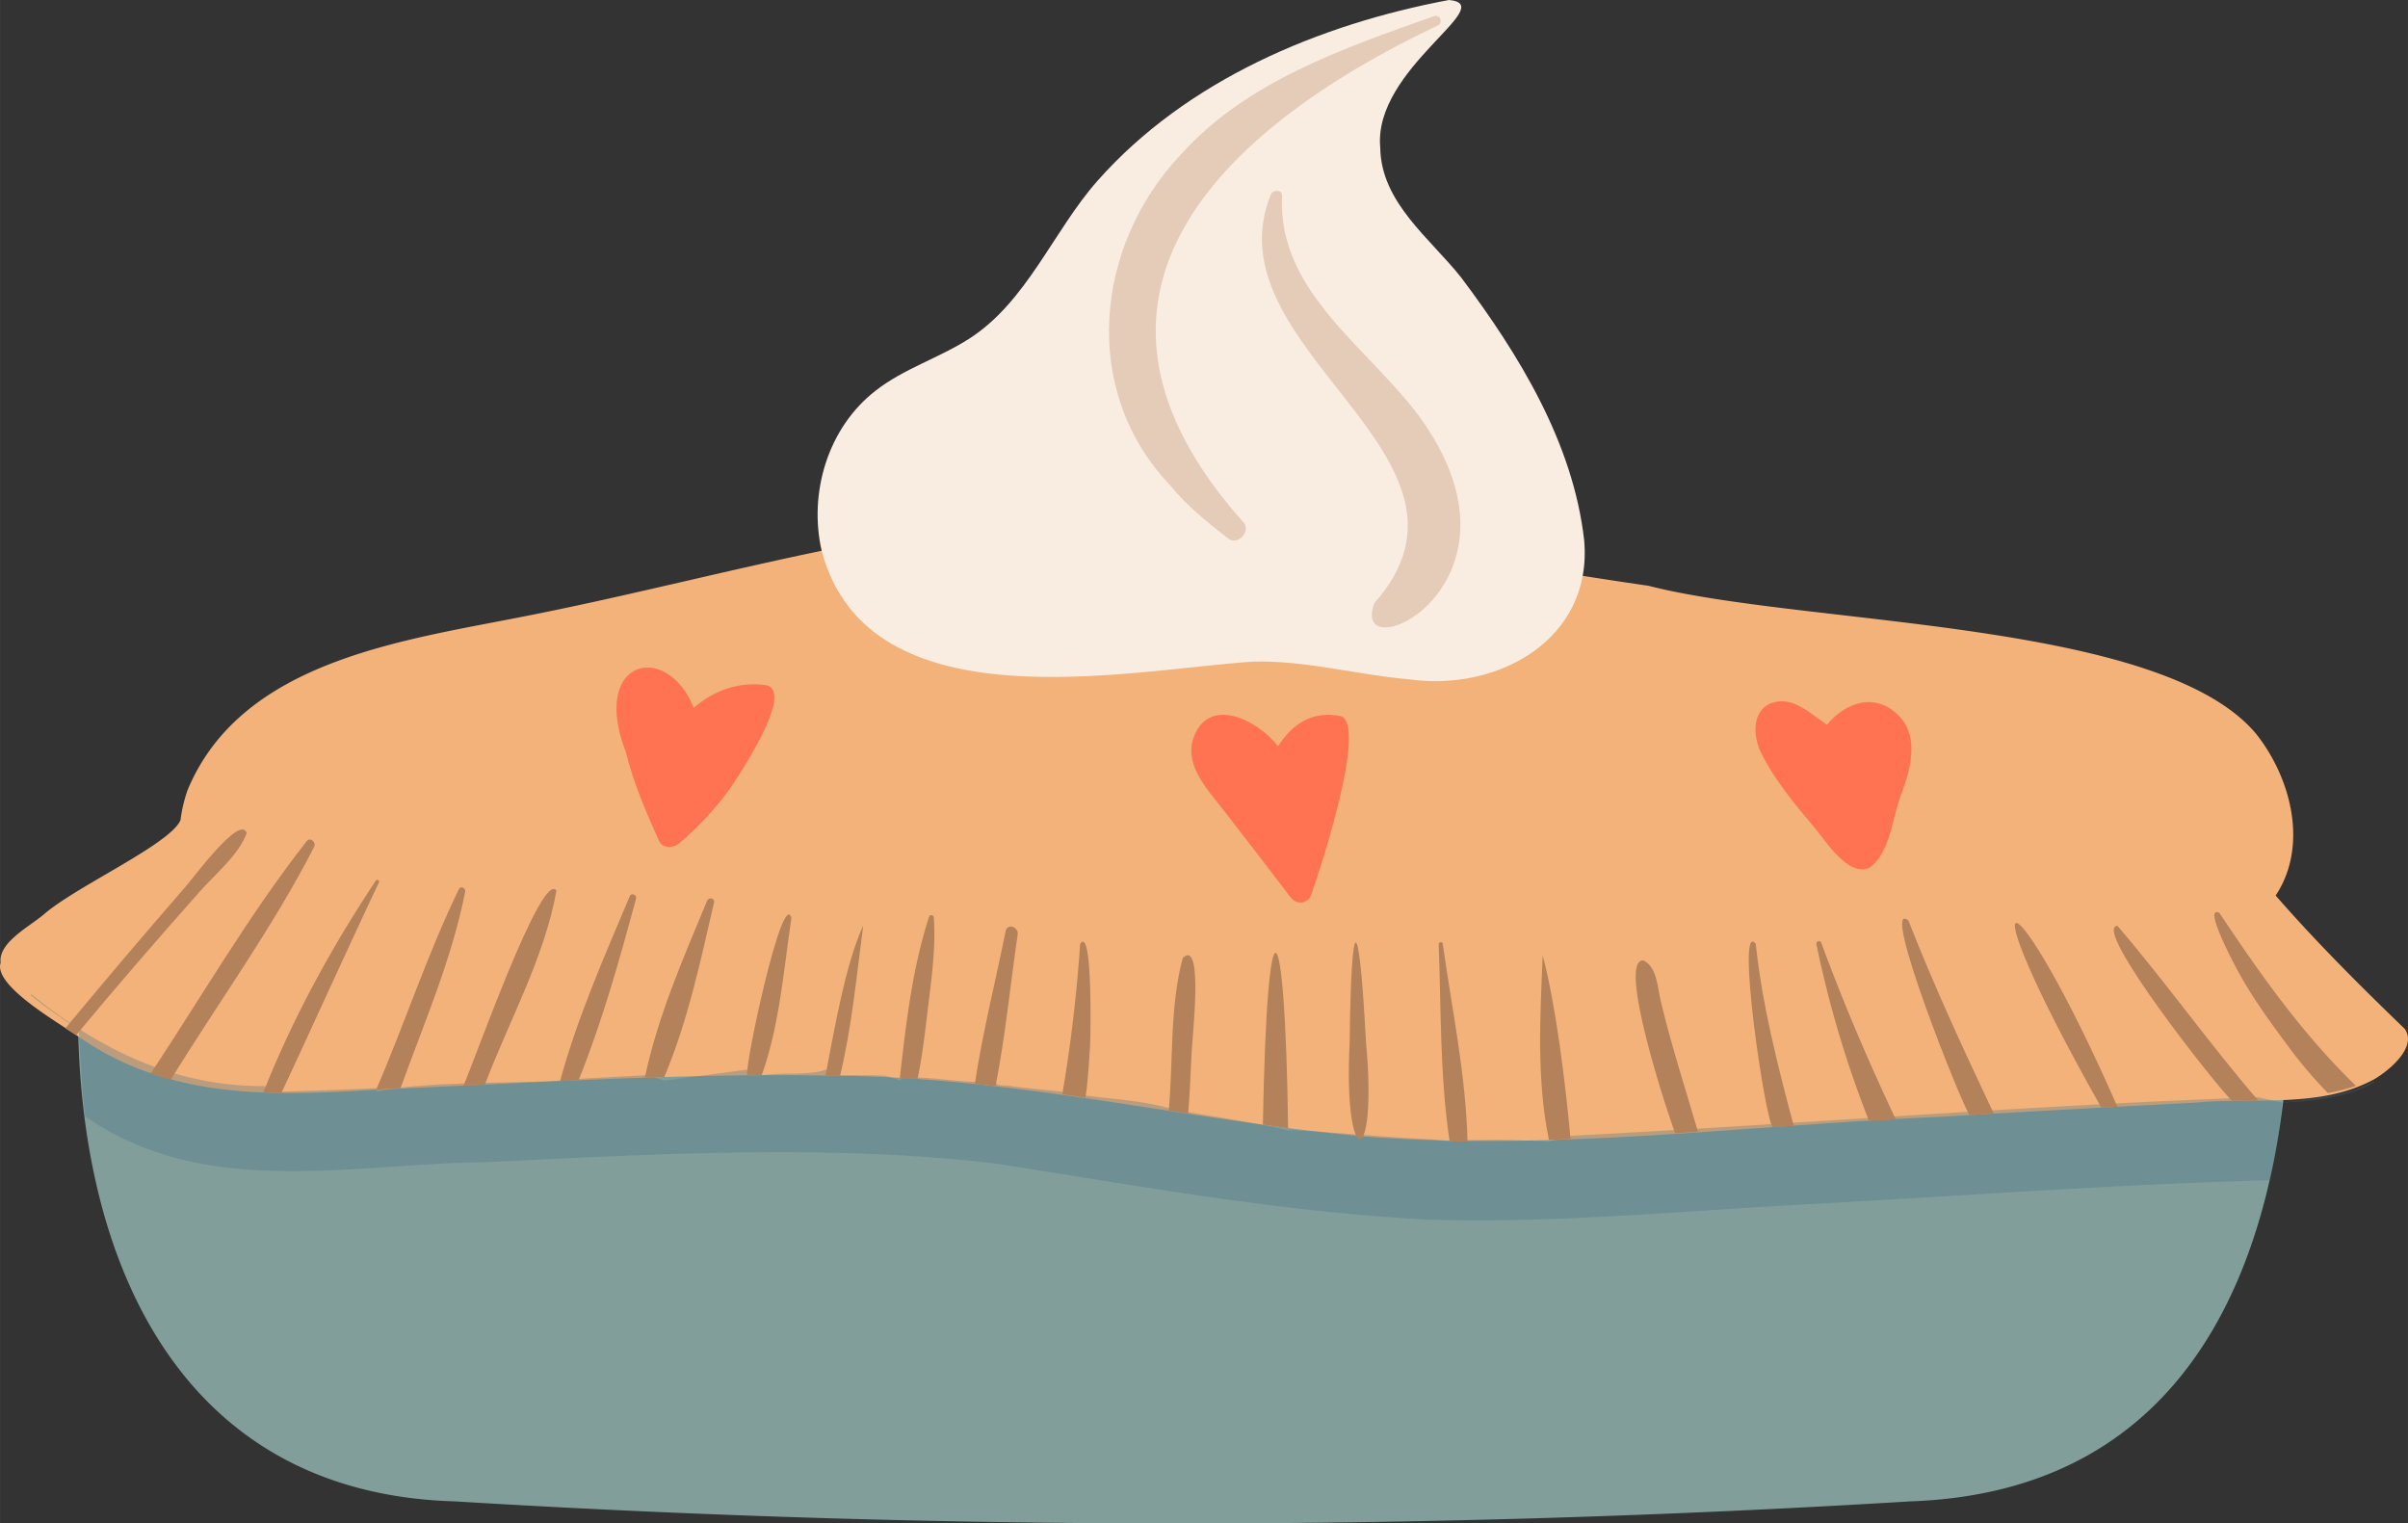 <svg xmlns="http://www.w3.org/2000/svg" width="1079.2" height="682.7" viewBox="0.02 -0 1079.181 682.7" style=""><rect x="0.02" y="-0" width="1079.181" height="682.7" fill="#333333" stroke="none"/><g><g data-name="Слой 2" style="isolation:isolate"><g data-name="406222308"><path d="M1029.2 457.8a10.4 10.4 0 0 1-3.1 1.1c-4.6 108.9-45.8 209.6-170 213.9a5375.7 5375.7 0 0 1-652.2 0C82.6 669.3 36.9 568.7 35 460.2c-12.3-3.3-6.4-23 13-16.5 11.2-9.7 37.4-9.5 52.3-12.7 16.6-2.8 32.9-2.7 49.2-8.7 2.3 2.5 6.8 2.5 6.8 2.5 8-.5 15.5-1.3 23.6-1.7 31-2.4 63.2-3.4 94.5-3 86.3.1 171.5 10 256.5 16.7C647.2 426.6 764 417 880.8 424c27.8 1.6 55.5 4.5 83.2 8.2 13.5 1.7 27.3 3.4 40.4 6.9 3.2.9 6.9 1.3 8.7 4.4l7.6-1.1c10.3-1.5 15.3 11.2 8.5 15.4z" fill="#829e9a"></path><path d="M1077.8 461.1c-20-19.3-39.6-38.8-57.9-59.8 14.7-22.1 7.1-52.5-8.8-72.5-43-51.3-202-48.3-272.3-66.3-66.3-9.6-132.3-22.4-198.9-29.6-103.6-10.6-204.9 23.8-305.4 43.4-54.4 10.8-126.3 19.9-150.4 77.7a66.5 66.5 0 0 0-3.2 13.5c-4.5 10.8-47.3 29.9-61.4 42.4-6.9 5.7-20.3 12.6-19.2 21.5-3.4 10.1 25.1 26.4 35 33.2 40.5 28.2 86.7 26.6 133.3 23.7 69.3-3 138.5-7.7 207.9-6.2 79.3.7 156.3 20 235.1 27.2 85.8 6.6 171.7-5.1 257.5-8.8 37.3-2.3 77.4-4.4 114.9-6.4 26.6-2.5 56 2.8 80.3-10.6 7-4.2 19-14.4 13.5-22.4z" fill="#f3b27a"></path><path d="M1064.3 484.9c-12.4 7.1-27.3 8.5-41.5 9.2a244.5 244.5 0 0 1-5.5 34.8c-67.9 1.8-136.4 6.9-204.1 10.6-58.1 3-116.2 8.9-174.4 7-65.9-3.6-127-14.8-192.6-25.1-76-8.9-152.7-4.1-228.9-.6-60.5.7-125.6 16.7-179.1-20.5-1.5-12.9-2.1-25.9-2.9-38.9-7.3-4.8-15.1-10.2-21.6-15.5l.4-.4c30.7 25.1 64.7 41.3 103.9 41.2h.3l7.8 2.5c.5 0 28.1-.8 42.5-1.6a9 9 0 0 1 .3 1.6c20-4.8 65.7-3.7 82.2-5 7.7-1 37.3-2.2 37.9-2.4s8.5 2.4 8.7 2.4h.3l37-4.9 6.4 2.5c.3 0 7.7-.8 11.9-.7s13.8-.2 16.7-1.8c.1-.1 6.4 2.4 6.5 2.5s12.8-.1 19.4.2c2.5.1 7.3 2.2 7.4 2.2 1.4-1.9 5.5-1.7 7.9-1.3 10.5.1 25.3 3.2 35 1.3-.6 3.2 5.4 1.7 7.6 2.6 7.4.9 22.3 2.4 22.3 2.4h-.6c16.2 3.2 32.6 3 48.5 7.4h-.2c.6.2 6.6 1.5 8.7 1.8 21.4 3.5 32.2 5.2 44.8 8.1 11 0 46.1 3.3 61.5 3.9 3.8.1 10.6 1.1 10.9 1.1 4.1-.8 14.6-.6 19.9-.7 8.4-.1 24.3.7 24.6.7l9.7-2.5h-.5c102.8-5.3 205.8-13.7 308.8-17.3h-.1l10.7 2.4c12.8-1.7 29.9-2.9 41.1-9.6z" fill="#447187" opacity=".32" style="mix-blend-mode:multiply"></path><path d="M343.7 307.1c-12.8-1.9-23.9 2.5-32.8 10.1-12-30.2-46.5-21.8-30.4 19.8 3.4 13.8 9 26.8 14.8 39.7 1.6 3.7 6.6 3.4 9.1 1.2a139.9 139.9 0 0 0 22.3-23.9c4.4-6.3 29.2-43.5 17-46.9z" fill="#ff7353"></path><path d="M601.3 321c-13.3-2.9-22.4 3.8-28.5 13.4-9.4-12.1-31.8-23.1-38.2-2.9-3.4 12.3 6.9 22.6 13.7 31.5q15.2 19.5 30.1 39.1c2.7 3.5 7.7 3.1 9.3-1.3 4.1-11.5 24.7-74.4 13.6-79.8z" fill="#ff7353"></path><path d="M851.9 321.7c-10.5-12-24.8-7.2-33.1 3.1-7.2-4.9-15.2-12.9-24.4-9.9s-8.9 14.6-5.3 22.1c6 12.3 15.5 23.7 24.3 34.1 4.8 5.8 14.9 21.8 24.2 17.9 9.6-6.5 10.3-22.2 14.3-32.6s8.3-25.2 0-34.7z" fill="#ff7353"></path><g fill="#b3815a"><path d="M110.6 373.3c-3.7 10-14.4 18.6-21.4 26.6-18.7 21.1-37.1 42.3-55.1 64l-4.8-3.1c17.5-21.1 35.3-42.1 53.3-62.8 3.4-3.6 25-33.4 28-24.7z"></path><path d="M140.8 379.5C122.2 415.8 98 449 76.5 483.9c-3-.9-5.9-1.8-8.9-2.9 23.1-34.9 44.1-71.2 69.9-104.1 1.7-1.9 4.3.6 3.3 2.6z"></path><path d="M169.8 395.5c-14.8 31.3-29 62.9-43.7 94.3l-8.1-.2c13.2-33.3 30.6-65.1 50.4-94.9a.8.8 0 0 1 1.4.8z"></path><path d="M208.5 399.6c-6.1 30.7-18.4 58.6-29 88.1l-10.9.6c12.9-29.8 22.9-60.7 37.1-89.9.8-1.6 3.1-.4 2.8 1.2z"></path><path d="M249.4 399.1c-5.4 30.2-21.3 58.4-32.1 87l-9.6.4c4.1-8.6 35.1-97.1 41.7-87.4z"></path><path d="M285.1 402.7c-7.5 27.5-15.1 54.9-25.8 81.4l-8.3.4c7.8-28.6 19.8-55.7 31.3-83 .7-1.6 3.2-.4 2.8 1.2z"></path><path d="M320 404.5c-6 26.1-11.8 53.3-22.3 78.2l-8.7.3c5.7-27.3 17.3-53.8 27.9-79.3.8-1.9 3.6-1.2 3.1.8z"></path><path d="M354.7 411.4c-3.5 23.3-5.3 48.1-13.3 70.4h-6.5c-1.3-3.8 15.9-84.2 19.8-70.4z"></path><path d="M386.9 414.7c-3 22.6-5.1 45.3-10.4 67.4l-6.5-.2c4.1-21.4 9-50.1 16.9-67.2z"></path><path d="M415.3 456.7c-1.1 9-2.2 18-4.1 26.8l-7.9-.4c2.7-24.1 5.6-49.2 13.1-72.3a1.1 1.1 0 0 1 2.1.2c1.1 15.1-1.5 30.7-3.2 45.7z"></path><path d="M456.1 418.8c-3.3 22.6-5.5 45.4-9.9 67.9l-9.3-1c3.5-23.1 9.2-45.6 13.8-68.4.7-3.7 5.9-2 5.4 1.5z"></path><path d="M488.5 469.6c-.5 7.1-.9 14.8-2 22.3l-10.4-1.5a665.9 665.9 0 0 0 8-67.4c5.7-8.8 4.7 43 4.4 46.6z"></path><path d="M534 473c-.5 8.7-.7 17.4-1.5 26l-8.7-1.3c2.1-22.5.4-46.6 6.3-68.4 9.8-9.5 3.8 39.1 3.9 43.7z"></path><path d="M577.3 505.6L566 504c1.9-107.3 10-98.5 11.3 1.6z"></path><path d="M612.2 466.9c-3.1-59-6.6-59.7-7.3 0-3 57.9 12.7 58.3 7.3 0z"></path><path d="M657.7 511.5h-8c-4.4-29.3-3.8-59-4.9-88.4 0-1 1.6-1.3 1.8-.3 4.1 29.4 10.4 58.8 11.1 88.7z"></path><path d="M703.9 510.4l-9.7.4c-5.6-26.9-3.9-55.5-2.8-82.7 6 22.9 10 55.9 12.5 82.3z"></path><path d="M761 507.2l-10.2.6c-3.1-7.7-26.4-78.5-14.2-77.4 6.3 3.1 6.3 12.8 7.9 19 4.7 19.5 10.9 38.6 16.5 57.8z"></path><path d="M803.9 504.5l-9.4.6c-3.5-3.4-16.7-93.9-7.6-82.1 2.9 27.6 9.9 54.7 17 81.5z"></path><path d="M849.7 501.7l-12 .7a477.2 477.2 0 0 1-23.6-79.2 1.1 1.1 0 0 1 2.2-.6c9.9 26.9 21.1 53.1 33.4 79.1z"></path><path d="M893.6 499.1c-3.6.1-7.2.4-10.8.6-3.4-3.9-40.7-97.9-27.5-87.2 11.5 29.4 24.8 58 38.3 86.6z"></path><path d="M949 496l-7.2.4c-63.8-112.9-39.9-107.8 7.2-.4z"></path><path d="M1012.1 493.2h-11.8c-6.3-5.6-63.3-78-51.3-78.3 21.8 25.4 41.3 53 63.1 78.3z"></path><path d="M1055.9 486.6a83 83 0 0 1-12.6 3.2l-.6-.6a197.5 197.5 0 0 1-17.3-20.5c-7.5-10.1-14.8-20.1-21-31-1.6-2.7-17.8-32.6-9.7-28.6 18.3 27.5 37.3 54.4 61.2 77.5z"></path></g><g><path d="M710 242.2c-4.9-43.7-29.2-83.3-55.1-117.8-13.9-17.6-36-33.6-36.3-58.3-3.3-35.4 53.9-64 30.8-66.1-58.2 10.9-117.6 35.9-157.5 81-19.8 22.4-31.6 54.1-57.4 70.7-13.5 8.7-29.5 13.5-42.1 23.4-21.4 16.6-30.1 45.9-24.1 71.9 21 78.7 137.3 53.2 193.1 49.5 23.8-.7 46.5 5.9 70 7.9 39.8 5.7 82.5-17.8 78.6-62.2z" fill="#f9ede1"></path><path d="M642.8 7.2C602 21.7 558.6 36.4 528.9 69.6c-38.3 40.8-44.6 105.2-5 147.3 7.8 9.5 17 17.1 26.7 24.5 4.1 3.1 9.9-3 7-7-90.5-101-10.8-176.7 87-223.1 2.3-1.1.7-5.1-1.8-4.1z" fill="#b3815a" opacity=".3"></path><path d="M637.8 189c-22.5-32.1-65.3-57.2-63.2-101 .3-3.1-4.1-3.3-5.1-.7-28 69.5 104.7 117.1 46.5 182.9-12 31.3 73.4-7 21.8-81.2z" fill="#b3815a" opacity=".3"></path></g></g></g></g></svg>